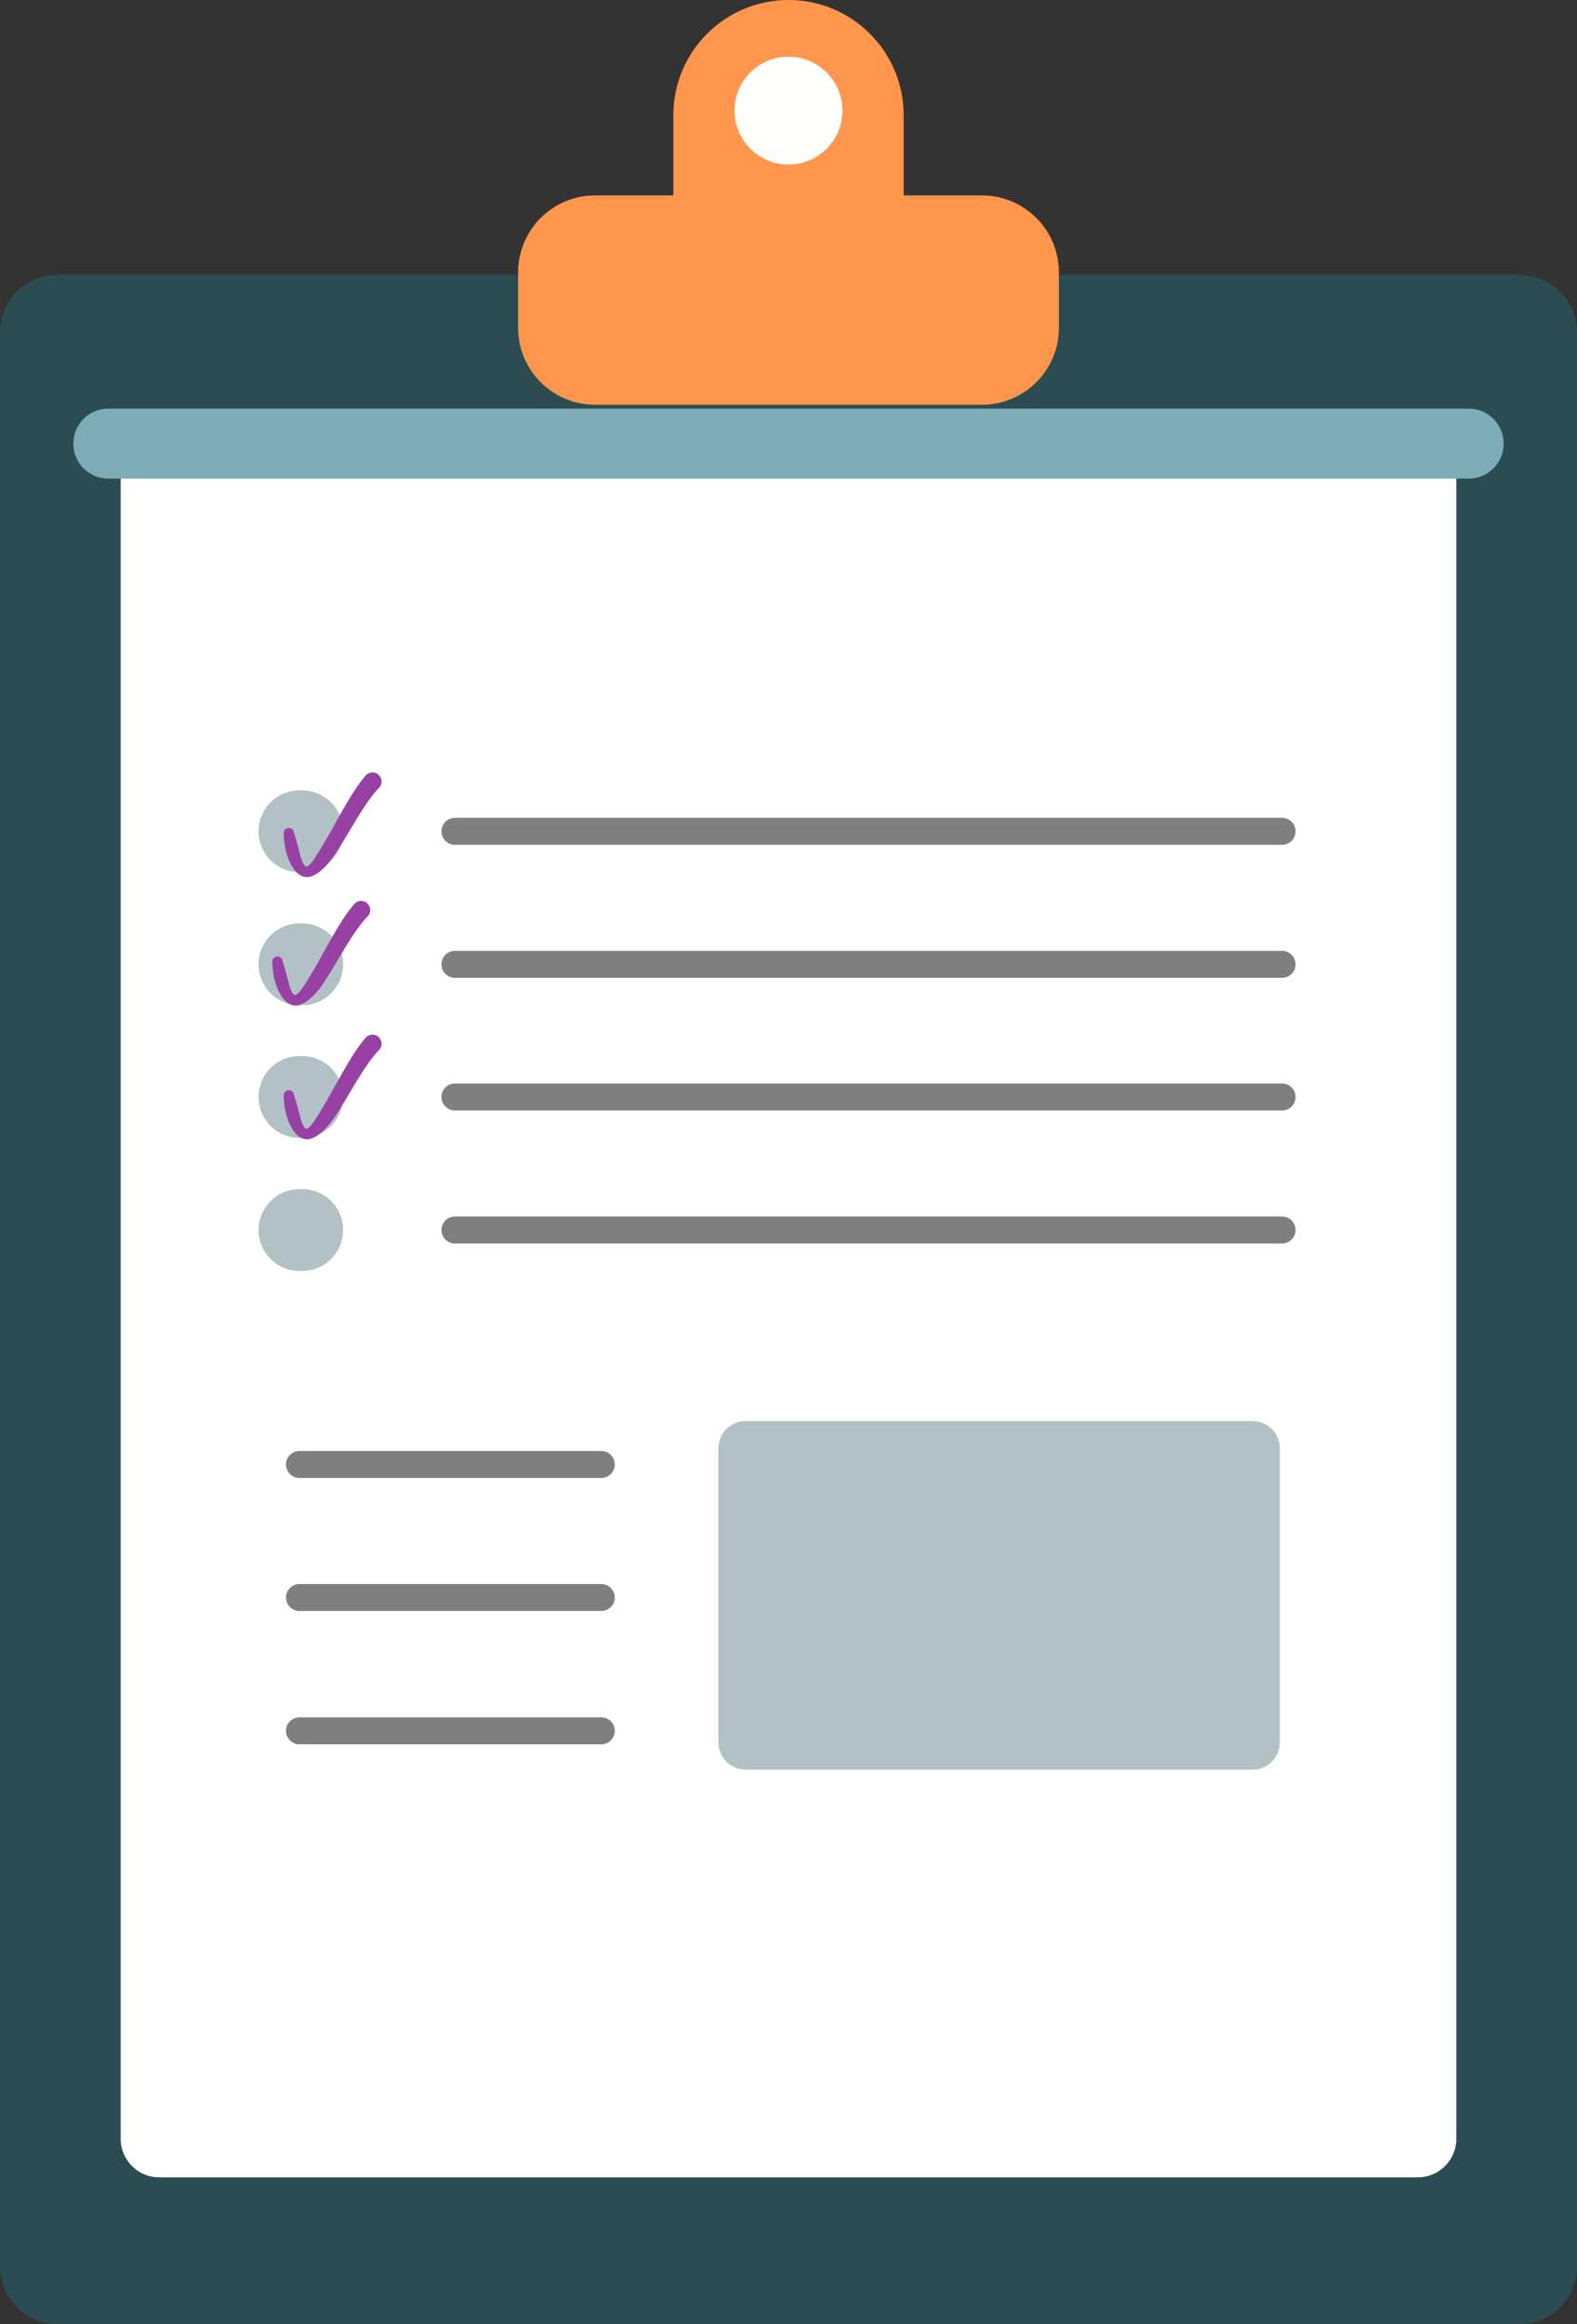 <?xml version="1.0" encoding="UTF-8"?>
<!DOCTYPE svg PUBLIC "-//W3C//DTD SVG 1.1//EN" "http://www.w3.org/Graphics/SVG/1.1/DTD/svg11.dtd">
<svg version="1.1" xmlns="http://www.w3.org/2000/svg" xmlns:xlink="http://www.w3.org/1999/xlink" x="0" y="0" width="346.005" height="509.932" viewBox="0, 0, 346.005, 509.932">
  <rect x="0" y="0" width="346.005" height="509.932" fill="#333333" stroke="none"/>
  <g id="Layer_1">
    <path d="M12.679,60.293 L333.326,60.293 C340.328,60.293 346.005,65.969 346.005,72.972 L346.005,497.254 C346.005,504.256 340.328,509.932 333.326,509.932 L12.679,509.932 C5.676,509.932 0,504.256 0,497.254 L0,72.972 C0,65.969 5.676,60.293 12.679,60.293 z" fill="#2B4C52"/>
    <path d="M311.075,92.527 C315.743,92.527 319.527,96.312 319.527,100.98 L319.527,452.925 L319.527,452.927 L319.527,469.245 C319.527,473.914 315.743,477.698 311.075,477.698 L34.93,477.698 C30.262,477.698 26.478,473.914 26.478,469.245 L26.478,117.3 L26.478,117.298 L26.478,100.98 C26.478,96.312 30.262,92.527 34.93,92.527 L311.075,92.527 z" fill="#FFFFFF"/>
    <path d="M23.767,89.649 L322.238,89.649 C326.481,89.649 329.92,93.088 329.92,97.33 L329.92,97.33 C329.92,101.572 326.481,105.011 322.238,105.011 L23.767,105.011 C19.524,105.011 16.085,101.572 16.085,97.33 L16.085,97.33 C16.085,93.088 19.524,89.649 23.767,89.649 z" fill="#7CADB6"/>
    <g>
      <path d="M130.577,42.871 L215.428,42.871 C224.764,42.871 232.333,50.44 232.333,59.776 L232.333,71.9 C232.333,81.236 224.764,88.804 215.428,88.804 L130.577,88.804 C121.24,88.804 113.672,81.236 113.672,71.9 L113.672,59.776 C113.672,50.44 121.24,42.871 130.577,42.871 z" fill="#FF964C"/>
      <path d="M173.002,-0 L173.002,-0 C186.955,-0 198.266,11.311 198.266,25.263 L198.266,53.478 C198.266,67.431 186.955,78.742 173.002,78.742 L173.002,78.742 C159.05,78.742 147.739,67.431 147.739,53.478 L147.739,25.263 C147.739,11.311 159.05,-0 173.002,-0 z" fill="#FF964C"/>
      <path d="M173.002,36.105 C166.467,36.105 161.169,30.807 161.169,24.271 C161.169,17.736 166.467,12.438 173.002,12.438 C179.538,12.438 184.836,17.736 184.836,24.271 C184.836,30.807 179.538,36.105 173.002,36.105 z" fill="#FFFFFE"/>
    </g>
    <g>
      <path d="M99.814,182.387 L281.301,182.387" fill-opacity="0" stroke="#7F7F7F" stroke-width="5.917" stroke-linecap="round"/>
      <path d="M99.814,211.57 L281.301,211.57" fill-opacity="0" stroke="#7F7F7F" stroke-width="5.917" stroke-linecap="round"/>
      <path d="M99.814,240.672 L281.301,240.672" fill-opacity="0" stroke="#7F7F7F" stroke-width="5.917" stroke-linecap="round"/>
      <path d="M99.814,269.855 L281.301,269.855" fill-opacity="0" stroke="#7F7F7F" stroke-width="5.917" stroke-linecap="round"/>
    </g>
    <g>
      <path d="M65.704,182.387 L66.302,182.387" fill-opacity="0" stroke="#B1C1C6" stroke-width="17.955" stroke-linecap="round"/>
      <path d="M65.704,211.57 L66.302,211.57" fill-opacity="0" stroke="#B1C1C6" stroke-width="17.955" stroke-linecap="round"/>
      <path d="M65.704,240.672 L66.302,240.672" fill-opacity="0" stroke="#B1C1C6" stroke-width="17.955" stroke-linecap="round"/>
      <path d="M65.704,269.855 L66.302,269.855" fill-opacity="0" stroke="#B1C1C6" stroke-width="17.955" stroke-linecap="round"/>
    </g>
    <path d="M163.607,311.771 L274.816,311.771 C278.122,311.771 280.801,314.45 280.801,317.756 L280.801,382.274 C280.801,385.58 278.122,388.259 274.816,388.259 L163.607,388.259 C160.302,388.259 157.622,385.58 157.622,382.274 L157.622,317.756 C157.622,314.45 160.302,311.771 163.607,311.771 z" fill="#B1C1C6"/>
    <g>
      <path d="M65.704,321.303 L131.926,321.303" fill-opacity="0" stroke="#7F7F7F" stroke-width="5.917" stroke-linecap="round"/>
      <path d="M65.704,350.486 L131.926,350.486" fill-opacity="0" stroke="#7F7F7F" stroke-width="5.917" stroke-linecap="round"/>
      <path d="M65.704,379.727 L131.926,379.727" fill-opacity="0" stroke="#7F7F7F" stroke-width="5.917" stroke-linecap="round"/>
    </g>
    <path d="M59.757,211.173 L59.779,211.672 L59.845,212.635 L59.96,213.536 L60.103,214.376 L60.287,215.15 L60.501,215.863 L60.736,216.517 L60.987,217.115 L61.251,217.659 L61.521,218.154 L61.798,218.603 L62.085,219.007 L62.384,219.372 L62.695,219.7 L63.033,219.985 L63.399,220.226 L63.794,220.418 L64.218,220.546 L64.657,220.608 L65.1,220.603 L65.532,220.533 L65.947,220.407 L66.347,220.243 L66.732,220.043 L67.272,219.699 L67.992,219.142 L68.718,218.475 L69.435,217.713 L70.136,216.859 L70.815,215.918 L71.483,214.909 L72.155,213.851 L72.828,212.751 L73.505,211.623 L74.531,209.902 L75.915,207.605 L76.958,205.94 L77.654,204.885 L78.351,203.878 L79.043,202.935 L79.73,202.073 L80.406,201.305 L80.718,200.98 L80.718,200.98 C81.454,200.16 81.385,198.898 80.565,198.163 C79.744,197.427 78.483,197.496 77.747,198.316 C77.747,198.316 77.747,198.316 77.747,198.316 L77.352,198.781 L76.615,199.722 L75.894,200.726 L75.183,201.782 L74.485,202.885 L73.794,204.028 L72.775,205.776 L71.451,208.128 L70.484,209.867 L69.853,210.991 L69.235,212.073 L68.635,213.104 L68.053,214.068 L67.502,214.962 L66.998,215.782 L66.534,216.511 L66.105,217.127 L65.698,217.627 L65.412,217.91 L65.255,218.045 L65.12,218.147 L65.009,218.214 L64.923,218.26 L64.855,218.293 L64.792,218.312 L64.723,218.313 L64.633,218.291 L64.522,218.23 L64.393,218.118 L64.247,217.955 L64.097,217.729 L63.945,217.443 L63.793,217.097 L63.643,216.69 L63.497,216.223 L63.349,215.696 L63.194,215.112 L63.03,214.467 L62.847,213.764 L62.633,213.001 L62.401,212.174 L62.133,211.28 L61.991,210.801 C61.888,210.184 61.305,209.767 60.688,209.87 C60.071,209.973 59.654,210.556 59.757,211.173 L59.757,211.173" fill="#9841A5"/>
    <path d="M62.254,182.983 L62.276,183.482 L62.342,184.445 L62.457,185.346 L62.6,186.185 L62.784,186.96 L62.999,187.673 L63.233,188.327 L63.484,188.925 L63.748,189.469 L64.018,189.964 L64.295,190.412 L64.582,190.817 L64.881,191.181 L65.193,191.509 L65.53,191.795 L65.896,192.036 L66.291,192.228 L66.715,192.356 L67.154,192.418 L67.597,192.413 L68.029,192.342 L68.444,192.217 L68.844,192.053 L69.229,191.853 L69.769,191.508 L70.489,190.952 L71.215,190.284 L71.932,189.522 L72.634,188.669 L73.312,187.728 L73.98,186.719 L74.652,185.661 L75.325,184.561 L76.002,183.433 L77.028,181.712 L78.412,179.415 L79.455,177.749 L80.151,176.695 L80.849,175.687 L81.54,174.745 L82.227,173.883 L82.903,173.115 L83.216,172.79 L83.216,172.79 C83.951,171.97 83.882,170.708 83.062,169.973 C82.241,169.237 80.98,169.306 80.244,170.126 C80.244,170.126 80.244,170.126 80.244,170.126 L79.849,170.591 L79.112,171.532 L78.391,172.536 L77.681,173.592 L76.982,174.695 L76.292,175.838 L75.272,177.586 L73.949,179.938 L72.981,181.677 L72.35,182.801 L71.732,183.883 L71.132,184.914 L70.55,185.878 L69.999,186.772 L69.495,187.592 L69.031,188.321 L68.603,188.937 L68.196,189.437 L67.909,189.72 L67.752,189.855 L67.618,189.957 L67.506,190.023 L67.42,190.07 L67.352,190.103 L67.289,190.122 L67.22,190.123 L67.13,190.101 L67.019,190.039 L66.89,189.928 L66.744,189.765 L66.594,189.539 L66.442,189.253 L66.29,188.906 L66.14,188.5 L65.994,188.032 L65.846,187.506 L65.691,186.922 L65.528,186.277 L65.344,185.574 L65.13,184.811 L64.898,183.984 L64.63,183.09 L64.488,182.61 C64.385,181.994 63.802,181.577 63.185,181.68 C62.568,181.783 62.152,182.366 62.254,182.983 L62.254,182.983" fill="#9841A5"/>
    <path d="M62.254,240.508 L62.276,241.007 L62.342,241.97 L62.457,242.871 L62.6,243.711 L62.784,244.485 L62.999,245.198 L63.233,245.852 L63.484,246.45 L63.748,246.994 L64.018,247.489 L64.295,247.938 L64.582,248.342 L64.881,248.706 L65.193,249.035 L65.53,249.32 L65.896,249.561 L66.291,249.753 L66.715,249.881 L67.154,249.943 L67.597,249.938 L68.029,249.868 L68.444,249.742 L68.844,249.578 L69.229,249.378 L69.769,249.033 L70.489,248.477 L71.215,247.81 L71.932,247.048 L72.634,246.194 L73.312,245.253 L73.98,244.244 L74.652,243.186 L75.325,242.086 L76.002,240.958 L77.028,239.237 L78.412,236.94 L79.455,235.275 L80.151,234.22 L80.849,233.213 L81.54,232.27 L82.227,231.408 L82.903,230.64 L83.216,230.315 L83.216,230.315 C83.951,229.495 83.882,228.233 83.062,227.498 C82.241,226.762 80.98,226.831 80.244,227.651 C80.244,227.651 80.244,227.651 80.244,227.651 L79.849,228.116 L79.112,229.057 L78.391,230.061 L77.681,231.117 L76.982,232.22 L76.292,233.363 L75.272,235.111 L73.949,237.463 L72.981,239.202 L72.35,240.326 L71.732,241.408 L71.132,242.439 L70.55,243.403 L69.999,244.297 L69.495,245.117 L69.031,245.846 L68.603,246.462 L68.196,246.962 L67.909,247.245 L67.752,247.38 L67.618,247.482 L67.506,247.548 L67.42,247.595 L67.352,247.628 L67.289,247.647 L67.22,247.648 L67.13,247.626 L67.019,247.564 L66.89,247.453 L66.744,247.29 L66.594,247.064 L66.442,246.778 L66.29,246.431 L66.14,246.025 L65.994,245.558 L65.846,245.031 L65.691,244.447 L65.528,243.802 L65.344,243.099 L65.13,242.336 L64.898,241.509 L64.63,240.615 L64.488,240.136 C64.385,239.519 63.802,239.102 63.185,239.205 C62.568,239.308 62.152,239.891 62.254,240.508 L62.254,240.508" fill="#9841A5"/>
  </g>
</svg>
